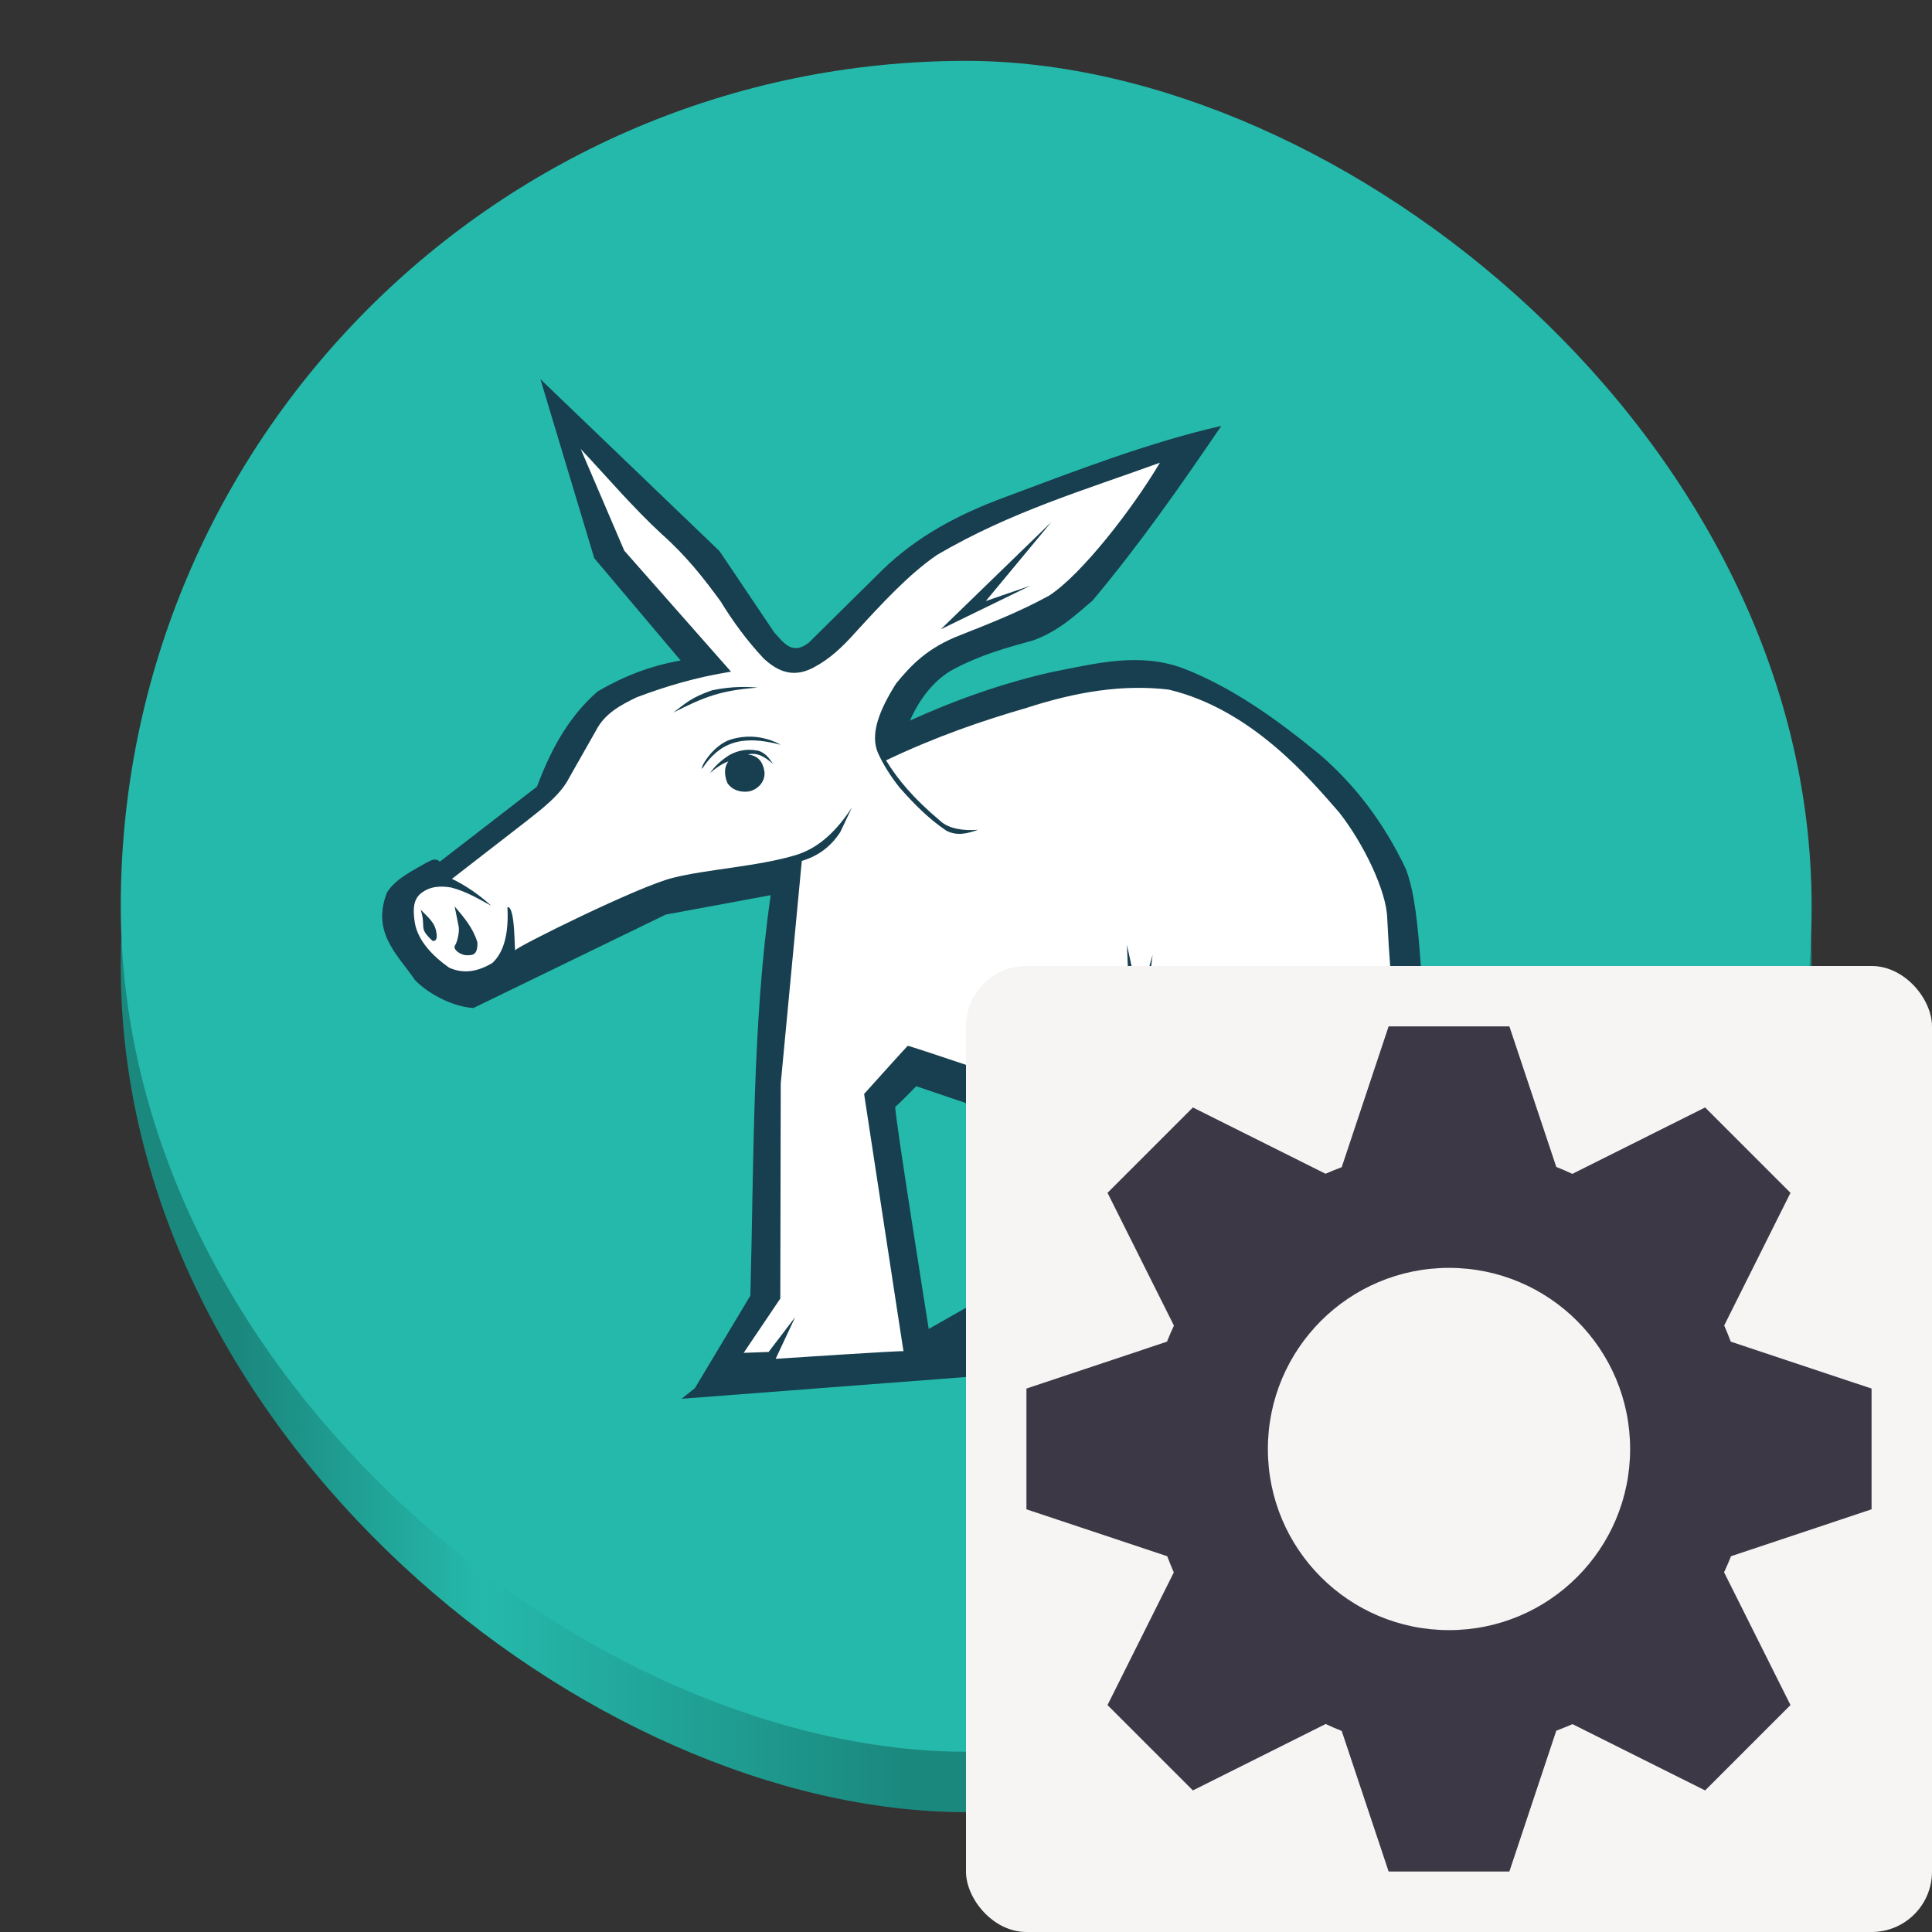 <svg xmlns="http://www.w3.org/2000/svg" version="1.1" viewBox="0 0 32 32"><rect x="0" y="0" width="32" height="32" fill="#333333" stroke="none"/><defs><linearGradient id="a" x1="-50.45" x2="-50.45" y1="-.041" y2="-22.041" gradientUnits="userSpaceOnUse"><stop offset="0" stop-color="#1b887e"/><stop offset=".071" stop-color="#1b887e"/><stop offset=".214" stop-color="#25b9ab"/><stop offset=".464" stop-color="#1b887e"/><stop offset="1" stop-color="#1b887e"/></linearGradient></defs><g><g stroke-width=".55" transform="translate(0,-16) matrix(1.273 0 0 1.273 1.948 -18.208)"><rect width="22" height="22" x="-50.45" y="-22.041" fill="url(#a)" rx="11" ry="11" transform="matrix(0,-1,-1,0,0,0)"/><rect width="22" height="22" x="-49.664" y="-22.041" fill="#25b9ab" rx="11" ry="11" transform="matrix(0,-1,-1,0,0,0)"/></g><g><path fill="#173f4f" d="m523.22-130.33 16.516 54.907 26.497 31.391c-9.759 1.691-17.99 5.119-25.43 9.461-9.364 8.169-14.555 18.427-18.649 29.231l-29.778 22.997c-1.593-1.353-2.765-0.244-4.047 0.273-4.551 2.656-9.513 4.952-12.168 9.188-4.838 12.443 3.358 19.118 8.559 26.825 3.326 3.569 10.796 8.136 17.938 8.614l58.982-28.657 32.212-5.961c-5.639 38.962-5.125 81.352-6.234 122.83l-17.036 28.411-4.074 3.227 102.27-7.821 39.786 18.102 12.442-5.387 25.43-1.367-5.414-7.027 19.196-0.82-1.066 10.008 17.035-9.735h7.574l4.594 4.047 8.395-5.934 12.988-0.547c-7.483-41.965-12.23-84.38-16.516-126.88-0.831-10.977-1.719-21.857-4.594-29.231-6.849-14.395-15.723-25.808-26.223-34.891-13.182-10.828-26.788-20.637-41.946-26.524-13.437-5.045-26.868-1.548-40.306 1.094-15.046 3.378-29.508 8.511-43.559 14.875 2.794-6.495 7.507-12.709 13.617-15.887 8.334-4.333 15.486-6.303 24.254-8.723 7.861-2.921 12.822-7.678 18.129-12.196 14.609-17.444 27.167-35.469 39.485-53.567-22.185 5.075-44.371 13.642-66.556 21.93-14.058 5.209-26.67 11.862-37.325 22.176l-22.723 22.45c-5.106 3.91-7.686-0.108-10.555-3.227l-16.762-24.911zm115.28 216.87 18.539 6.289 16.543 30.079-15.969 29.395-15.286 8.695s-10.825-67.884-10.254-68.169c0.571-0.285 6.426-6.289 6.426-6.289zm103.12 15.121 13.836 26.852 2.981 24.61-19.414 23.243s-13.416-14.211-13.016-15.012c0.401-0.801 10.418-58.489 10.418-58.489z" transform="translate(0,-16) matrix(.054 0 0 .054 -19.303 29.318)"/><path fill="#fff" d="m535.58-108.92 13.371 31.2 32.731 37.106c-10.599 1.677-20.052 4.506-28.958 7.875-5.003 2.408-9.828 5.01-12.496 10.254l-8.149 14.356c-2.635 5.266-8.204 9.479-13.645 13.754l-22.34 17.309c4.437 2.155 8.437 4.953 12.086 8.285-3.93-2.163-7.775-4.452-12.36-5.633-3.204-0.51-6.375-0.475-9.297 1.832-2.626 2.179-2.326 5.826-1.777 9.242 1.005 5.303 5.442 10.001 10.5 13.535 4.724 2.095 9.049 1.016 13.207-1.422 3.619-3.327 5.09-9.16 4.649-17.145 2.611-0.49 2.029 14.911 2.488 13.153 0.248-0.947 38.3-19.838 48.372-22.176 10.263-2.63 26.302-3.467 37.899-7.055 7.199-2.307 12.477-7.74 16.926-14.547l-3.582 7.574c-3.009 4.673-7.049 7.447-11.813 8.86l-6.453 68.251-0.137 65.982-11.238 16.653 7.656-0.273 8.149-10.692-5.988 12.797s39.212-2.605 39.212-2.324-12.086-78.916-12.086-78.916 13.09-14.555 13.371-14.766c0.281-0.211 47.935 15.969 47.935 15.969l-7.328-8.586-6.043-3.309 7.328 2.406s16.993 20.446 17.063 20.727c0.07 0.281 3.035-3.664 3.035-3.664l-17.801 71.697 23.625 8.012-0.711-10.965 5.633 13.617 8.695 0.574-5.879-14.192 10.254 12.36 5.606-1.121-10.117-14.465 11.813-69.865-13.618-10.692-10.555-14.055 9.981 10.117-10.828-15.313-0.848-20.235 3.801 17.418 4.074-14.328-2.106 16.735 7.875 17.145 15.75 11.649-0.301 2.68 12.387-4.512 8.012-17.965 0.684-11.129 1.149 11.266s-6.891 16.583-6.891 17.145c0 0.562 8.996-8.449 8.996-8.449l-9.844 11.539 15.75 28.247 5.332 30.79 3.938-2.789-0.848 1.094-12.66 16.434 8.312-1.805 3.227-5.059-1.422 6.18 2.953 0.137-0.684 6.754 6.18-5.496 4.621 1.422 1.422-8.176v8.313l4.348-0.848 2.106 7.027 3.09-8.86 6.043-0.273c-5.774-43.478-13.4-86.954-15.45-130.43-0.215-8.286-7.212-22.91-14.766-32.485-8.797-10.08-26.77-31.618-52.282-37.653-13.941-1.644-28.121 0.596-43.56 5.606-13.664 3.963-27.786 8.799-43.122 16.106 3.613 5.885 8.398 11.646 16.543 18.485 2.558 2.485 7.161 3.169 11.676 2.817-3.12 1.087-6.346 2.011-9.707 0.273-5.493-3.69-10.026-8.327-14.328-13.207-2.82-3.514-4.997-7.041-6.617-10.555-2.603-5.875 0.457-13.331 5.496-21.356 4.554-5.565 9.575-10.991 19.797-14.903 9.197-3.642 18.424-7.273 27.153-12.086 9.87-6.354 25.613-26.619 33.989-40.77-22.818 8.315-45.622 14.958-68.306 28.247-8.492 5.78-16.816 14.748-25.293 24.036-3.619 4.045-7.528 7.855-12.66 10.555-7.054 3.763-11.931 0.195-15.176-2.68-5.29-5.623-9.578-11.56-13.344-17.692-5.024-6.84-10.295-13.695-17.993-20.536-8.858-8.168-16.846-17.594-24.883-26.141zm144.35 22.422-20.098 24.227 13.645-4.703-27.454 13.371zm-95.35 50.587c1.764-0.036 3.529 0.014 5.25 0.191-11.115 0.836-16.19 2.742-25.84 7.656 3.543-2.682 5.527-4.671 11.895-6.836 2.787-0.598 5.755-0.951 8.695-1.012zm3.09 15.231c5.488 0.097 9.215 2.488 9.215 2.488-12.169-3.257-18.852-0.538-24.063 7.356-0.625-0.491 3.456-7.364 8.86-8.996 2.148-0.649 4.159-0.88 5.988-0.848zm-0.93 4.047c1.133-0.046 2.264 0.06 3.445 0.301 2.274 0.789 3.318 2.472 4.43 4.074-2.358-2.086-4.814-3.718-7.766-2.953 3.349 0.353 4.604 2.453 5.086 5.195 0.401 3.671-2.773 5.848-4.895 6.152-2.124 0.305-4.843-0.228-6.399-2.488-0.464-0.923-1.65-4.324 0.246-6.754-2.109 0.787-3.908 2.087-5.606 3.555 1.425-2.075 3.175-3.699 5.824-5.441 1.895-1.049 3.744-1.564 5.633-1.641zm-89.826 48.017c2.84 3.35 5.618 6.563 6.973 10.992 0.181 4.108-1.641 4.012-3.418 3.992-1.504-0.016-4.324-1.695-3.418-3.063 0.726-1.095 1.39-4.253 1.094-5.742zm-10.418 1.012c2.228 2.339 4.414 3.882 4.84 7.137 0.157 0.775 0.316 2.704-1.23 2.406-4.505-4.226-1.798-3.776-3.609-9.543z" transform="translate(0,-16) matrix(.054 0 0 .054 -19.303 29.318)"/></g></g><rect width="16" height="16" x="16" y="16" fill="#f6f5f4" ry="1"/><path fill="#3d3846" d="m23 17-0.777 2.332c-0.09 0.034-0.179 0.07-0.268 0.109l-2.197-1.098-1.414 1.414 1.1 2.199c-0.041 0.087-0.079 0.176-0.115 0.266l-2.328 0.777v2l2.332 0.777c0.034 0.09 0.07 0.179 0.109 0.268l-1.098 2.197 1.414 1.414 2.199-1.1c0.087 0.041 0.176 0.079 0.266 0.115l0.777 2.328h2l0.777-2.332c0.09-0.034 0.179-0.07 0.268-0.109l2.197 1.098 1.414-1.414-1.1-2.199c0.041-0.087 0.079-0.176 0.115-0.266l2.328-0.777v-2l-2.332-0.777c-0.034-0.09-0.07-0.179-0.109-0.268l1.098-2.197-1.414-1.414-2.199 1.1c-0.087-0.041-0.176-0.079-0.266-0.115l-0.777-2.328zm1 4c1.657 0 3 1.343 3 3s-1.343 3-3 3-3-1.343-3-3 1.343-3 3-3z"/></svg>
